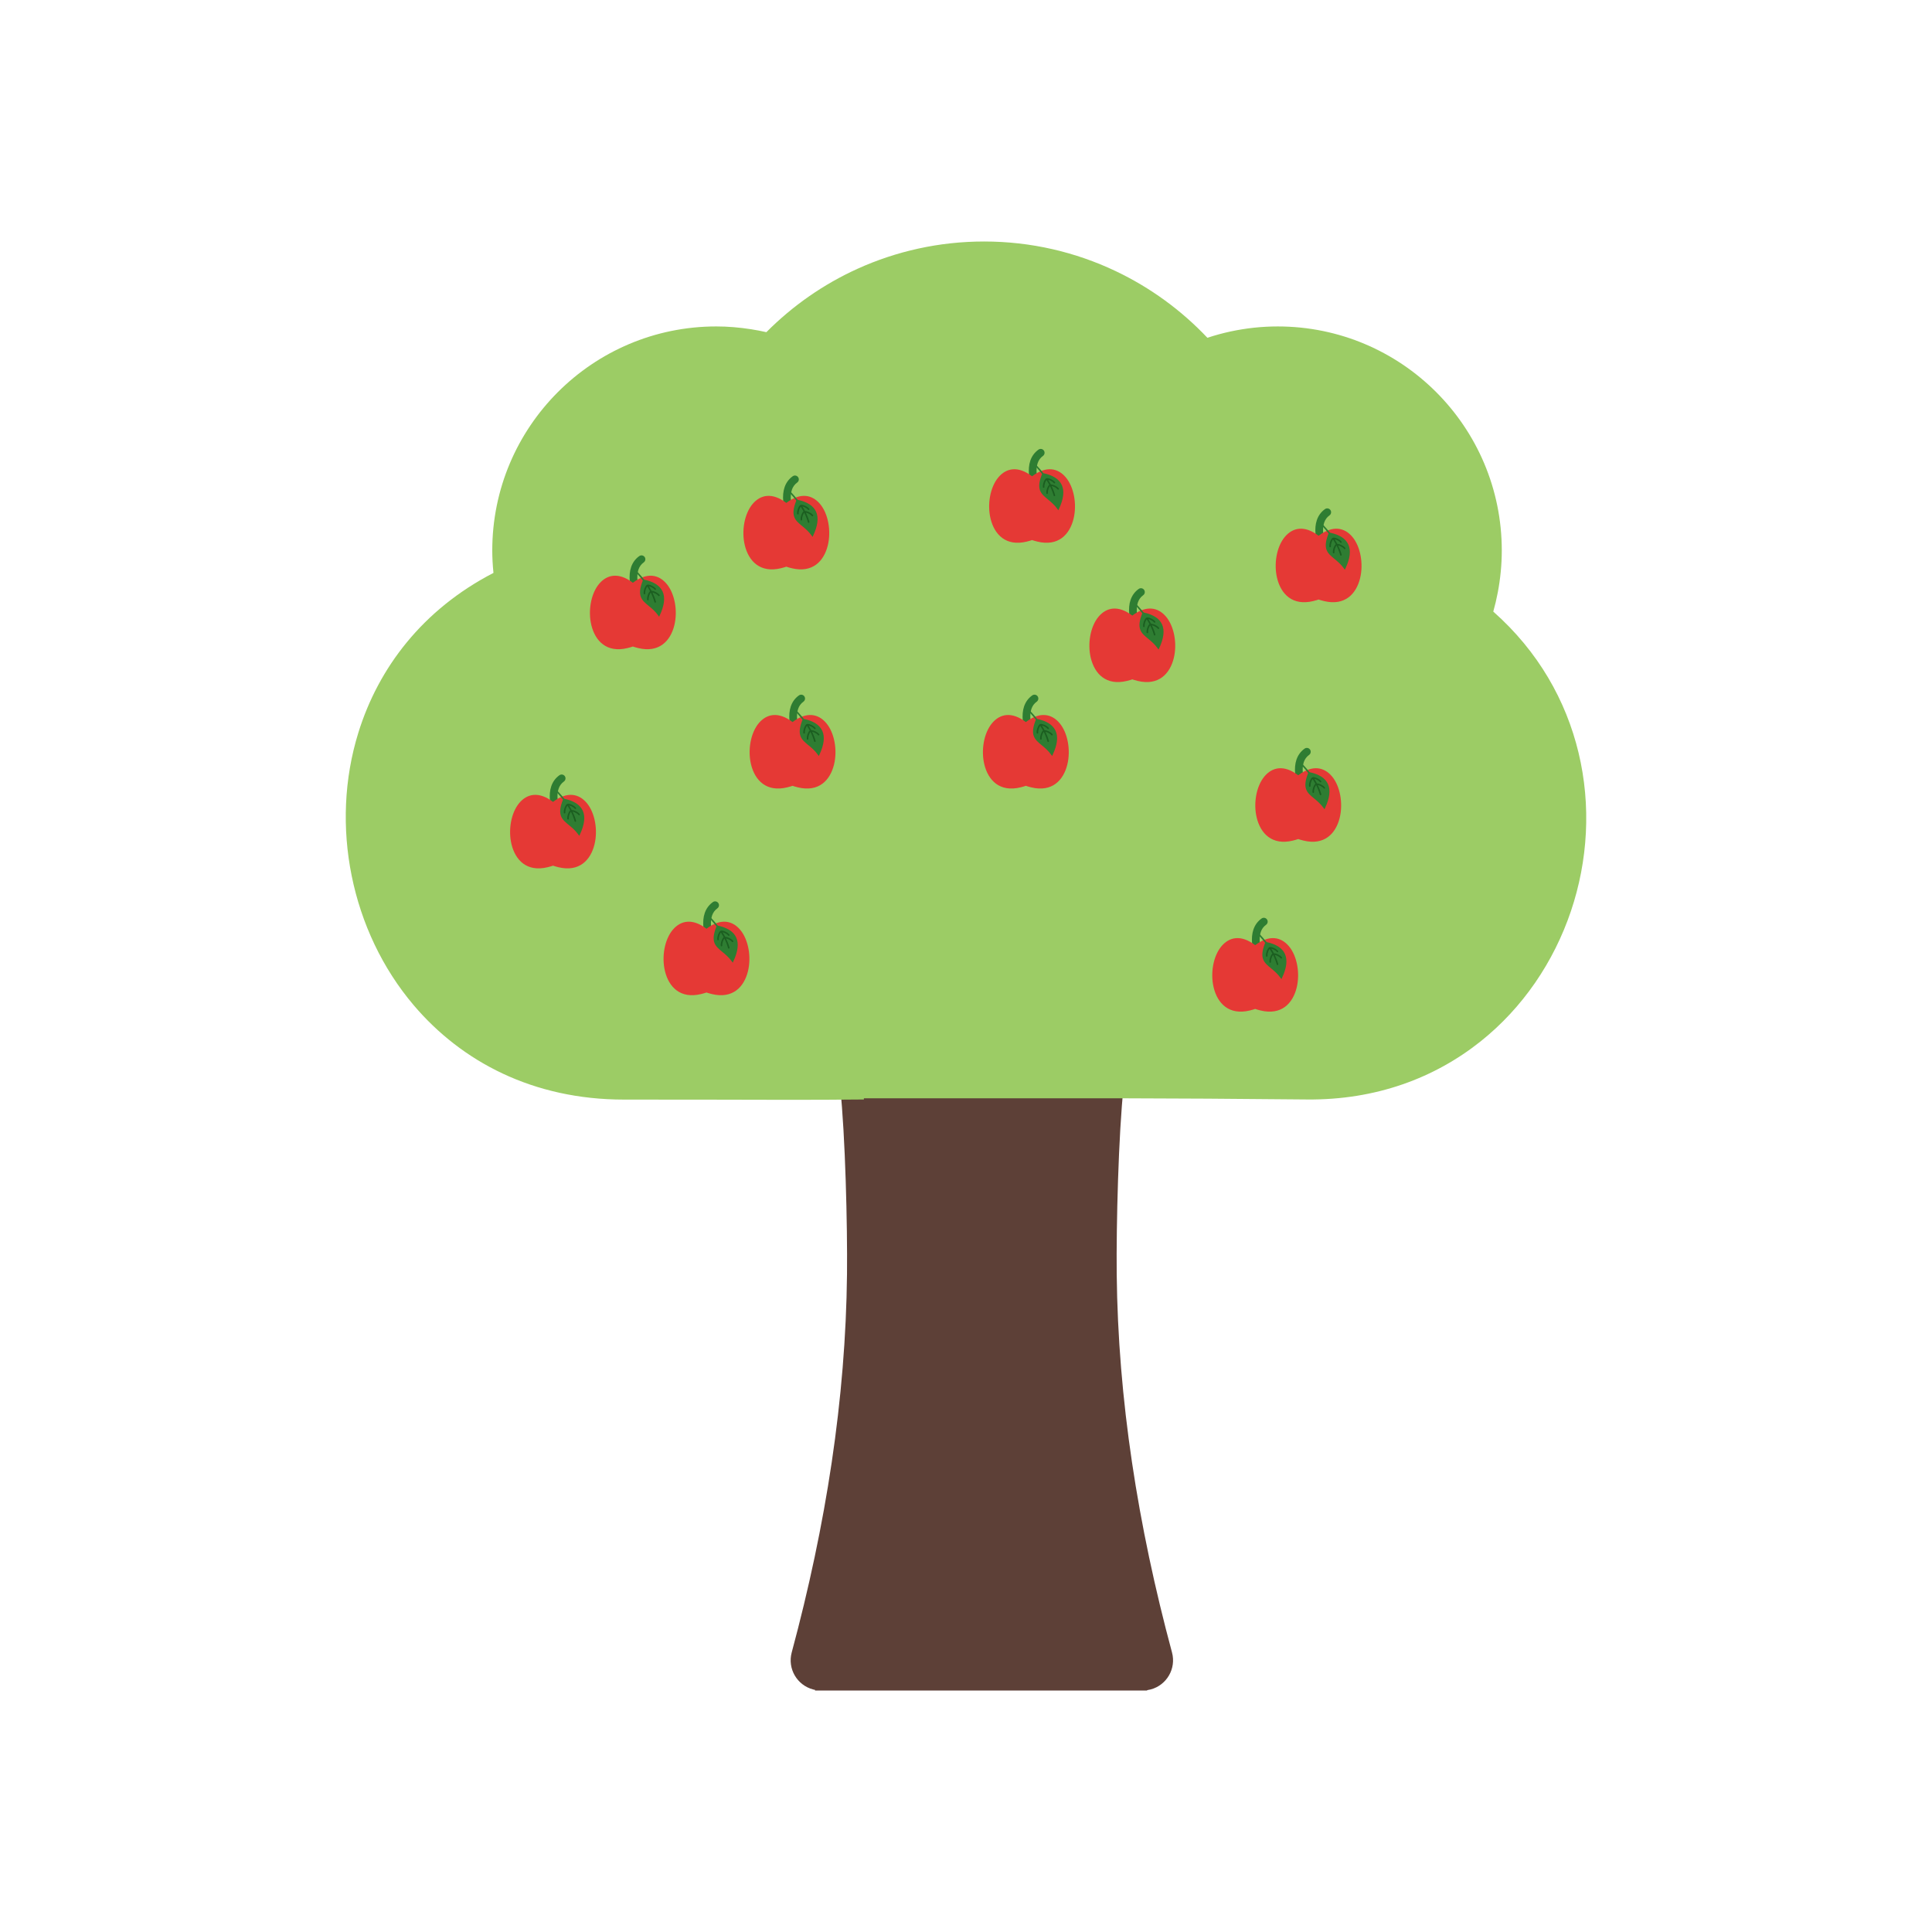 <?xml version="1.0" encoding="UTF-8"?>
<!DOCTYPE svg PUBLIC "-//W3C//DTD SVG 1.1//EN" "http://www.w3.org/Graphics/SVG/1.1/DTD/svg11.dtd">
<!-- Creator: CorelDRAW -->
<svg xmlns="http://www.w3.org/2000/svg" xml:space="preserve" width="2048px" height="2048px" style="shape-rendering:geometricPrecision; text-rendering:geometricPrecision; image-rendering:optimizeQuality; fill-rule:evenodd; clip-rule:evenodd"
viewBox="0 0 2048 2048"
 xmlns:xlink="http://www.w3.org/1999/xlink">
 <defs>
  <style type="text/css">
   <![CDATA[
    .fil5 {fill:none}
    .fil4 {fill:#1B5E20}
    .fil1 {fill:#9CCC65}
    .fil2 {fill:#2E7D32;fill-rule:nonzero}
    .fil0 {fill:#5D4037;fill-rule:nonzero}
    .fil3 {fill:#E53935;fill-rule:nonzero}
   ]]>
  </style>
 </defs>
 <g id="Layer_x0020_1">
  <path class="fil0" d="M890.604 1152.39c5.45,50.794 7.792,147.027 7.257,198.064 -1.391,132.667 -22.339,266.519 -58.637,401.294 -4.556,17.052 5.574,34.57 22.625,39.125 0.717,0.191 1.434,0.354 2.152,0.495l0 0.631 352.001 0 0 -0.358c1.256,-0.18 2.515,-0.432 3.77,-0.768 17.052,-4.556 27.181,-22.074 22.625,-39.125 -36.298,-134.775 -57.246,-268.627 -58.637,-401.294 -0.541,-51.528 1.85,-148.25 7.411,-199.532l-5.388 -0.002 -237.812 0 0.007 0.925 -31.905 0.333c-8.49,0.089 -16.98,0.159 -25.469,0.213z"/>
  <path class="fil1" d="M1587.73 627.917c2.77,-14.63 4.221,-29.463 4.221,-44.343 0,-65.588 -26.59,-124.973 -69.575,-167.958 -42.985,-42.985 -102.37,-69.575 -167.958,-69.575 -16.814,0 -33.4,1.811 -49.559,5.246 -8.466,1.8 -16.798,4.071 -24.971,6.785 -27.582,-29.178 -60.574,-53.291 -97.408,-70.765 -42.32,-20.075 -89.552,-31.309 -139.297,-31.309 -47.731,0 -93.137,10.332 -134.105,28.887 -36.228,16.409 -68.952,39.312 -96.705,67.232 -5.283,-1.201 -10.662,-2.233 -16.128,-3.09 -12.531,-1.964 -24.867,-2.988 -36.893,-2.988 -65.588,0 -124.973,26.589 -167.958,69.575 -42.985,42.985 -69.575,102.37 -69.575,167.958 0,7.513 0.429,15.445 1.264,23.744 -75.141,38.867 -121.879,100.623 -143.188,169.247 -15.254,49.127 -17.243,101.74 -7.103,151.839 10.169,50.249 32.481,97.994 65.789,137.217 50.73,59.741 126.384,99.997 222.899,99.997 71.014,0 81.174,0.035 91.507,0.067 56.772,0.182 110.389,0.353 162.755,-0.193l-0.009 -1.259 270.052 0c29.79,0.057 61.075,0.184 94.292,0.391 32.967,0.203 67.955,0.49 105.409,0.868 73.199,0.739 135.476,-22.944 183.835,-61.437 45.015,-35.832 77.784,-84.49 95.916,-138.176 18.037,-53.402 21.527,-111.965 8.096,-167.928 -13.212,-55.048 -42.609,-107.373 -90.397,-149.634 1.878,-6.659 3.48,-13.463 4.793,-20.4z"/>
  <g id="_458621952">
   <path id="_458622552" class="fil2" d="M1394.55 566.737c0.213,2.25 2.21,3.902 4.46,3.69 2.25,-0.213 3.902,-2.21 3.69,-4.46 -0.451,-4.623 -0.152,-8.656 1.002,-12.02 1.071,-3.124 2.914,-5.692 5.62,-7.635 1.834,-1.319 2.251,-3.876 0.931,-5.711 -1.319,-1.834 -3.878,-2.251 -5.711,-0.931 -4.167,2.991 -6.987,6.895 -8.604,11.613 -1.535,4.478 -1.952,9.657 -1.387,15.454z"/>
   <path id="_458622120" class="fil3" d="M1397.78 567.918c15.245,-11.548 27.527,-8.539 35.678,1.051 4.428,5.209 7.449,12.481 8.876,20.336 1.4,7.706 1.274,16.048 -0.559,23.575 -4.088,16.778 -16.242,29.653 -38.321,24.274 -3.074,-0.749 -4.711,-1.296 -5.674,-1.648 -0.963,0.352 -2.6,0.899 -5.674,1.648 -22.078,5.379 -34.233,-7.498 -38.321,-24.274 -1.833,-7.527 -1.958,-15.869 -0.559,-23.575 1.427,-7.856 4.448,-15.128 8.876,-20.336 8.151,-9.591 20.433,-12.599 35.678,-1.051z"/>
   <g>
    <path id="_458622096" class="fil2" d="M1426.2 602.66c5.015,-10.663 5.968,-19.101 3.091,-25.442 -2.854,-6.292 -9.419,-10.439 -19.472,-12.569 -1.072,-0.503 -2.268,-1.414 -1.46,0.797 -6.588,16.473 -1.266,20.856 6.274,27.06 3.249,2.674 6.931,5.704 10.158,10.278l0.81 1.149 0.599 -1.273z"/>
    <path id="_458622048" class="fil2" d="M1408.36 565.448c-0.063,0.034 -0.09,-0.113 -0.135,-0.169 -2.177,-2.724 -4.455,-5.3 -6.722,-7.795 -0.305,-0.335 -0.28,-0.854 0.054,-1.159 0.335,-0.305 0.854,-0.28 1.159,0.054 2.323,2.559 4.667,5.202 6.9,8.015l0.202 0.255 -1.459 0.798z"/>
    <path id="_458622432" class="fil4" d="M1415.99 576.851l-2.934 -4.938 -0.024 -0.011c-0.188,0.254 -0.433,0.656 -0.705,1.157 -0.563,1.042 -1.09,2.433 -1.343,3.868 -0.141,0.789 -0.196,1.585 -0.128,2.333 0.04,0.451 -0.293,0.85 -0.744,0.891 -0.451,0.04 -0.849,-0.293 -0.891,-0.744 -0.081,-0.905 -0.019,-1.847 0.144,-2.767 0.286,-1.616 0.879,-3.184 1.515,-4.358 0.392,-0.728 0.831,-1.325 1.264,-1.73l0 -0.001c0.059,-0.059 0.12,-0.113 0.187,-0.163 0.139,-0.113 0.276,-0.206 0.411,-0.274 0.233,-0.13 0.547,-0.203 0.922,-0.222 0.159,-0.007 0.331,-0.006 0.51,0.006 0.501,0.033 1.072,0.141 1.678,0.321 1.282,0.381 2.811,1.071 4.154,2.011 0.769,0.537 1.481,1.159 2.06,1.853 0.291,0.347 0.243,0.865 -0.104,1.155 -0.347,0.291 -0.865,0.244 -1.155,-0.104 -0.483,-0.58 -1.085,-1.104 -1.739,-1.561 -1.195,-0.836 -2.55,-1.447 -3.683,-1.785 -0.202,-0.06 -0.391,-0.113 -0.566,-0.158l0.119 0.187c0.971,1.53 1.894,3.112 2.756,4.756 0.6,-0.025 1.35,0.087 2.163,0.328 1.282,0.383 2.811,1.071 4.154,2.011 0.769,0.539 1.481,1.159 2.06,1.853 0.291,0.348 0.243,0.865 -0.104,1.155 -0.347,0.291 -0.865,0.244 -1.155,-0.103 -0.483,-0.581 -1.085,-1.104 -1.739,-1.563 -1.195,-0.835 -2.55,-1.447 -3.683,-1.785 -0.318,-0.094 -0.606,-0.171 -0.853,-0.228 1.468,3.02 2.725,6.248 3.694,9.733 0.122,0.436 -0.133,0.888 -0.569,1.01 -0.436,0.122 -0.888,-0.133 -1.01,-0.569 -1.005,-3.612 -2.328,-6.939 -3.878,-10.043 -0.021,-0.007 -0.043,-0.015 -0.064,-0.025 -0.189,0.253 -0.435,0.654 -0.706,1.157 -0.563,1.041 -1.089,2.432 -1.343,3.867 -0.139,0.789 -0.195,1.585 -0.126,2.333 0.04,0.451 -0.293,0.85 -0.744,0.891 -0.451,0.041 -0.85,-0.292 -0.891,-0.743 -0.083,-0.906 -0.019,-1.848 0.144,-2.769 0.285,-1.616 0.879,-3.184 1.514,-4.358 0.443,-0.819 0.945,-1.474 1.428,-1.876z"/>
   </g>
  </g>
  <g id="_458621904">
   <path id="_458621856" class="fil2" d="M1090.82 503.71c0.213,2.25 2.21,3.902 4.46,3.69 2.25,-0.213 3.902,-2.21 3.69,-4.46 -0.451,-4.623 -0.152,-8.656 1.002,-12.02 1.071,-3.124 2.914,-5.692 5.62,-7.635 1.834,-1.319 2.251,-3.876 0.931,-5.711 -1.319,-1.834 -3.878,-2.251 -5.711,-0.931 -4.167,2.991 -6.987,6.895 -8.604,11.613 -1.535,4.478 -1.952,9.657 -1.387,15.454z"/>
   <path id="_458621736" class="fil3" d="M1094.04 504.891c15.245,-11.548 27.527,-8.539 35.678,1.051 4.428,5.209 7.449,12.481 8.876,20.336 1.4,7.706 1.274,16.048 -0.559,23.575 -4.088,16.778 -16.242,29.653 -38.321,24.274 -3.074,-0.749 -4.711,-1.296 -5.674,-1.648 -0.963,0.352 -2.6,0.899 -5.674,1.648 -22.078,5.379 -34.233,-7.498 -38.321,-24.274 -1.833,-7.527 -1.958,-15.869 -0.559,-23.575 1.427,-7.856 4.448,-15.128 8.876,-20.336 8.151,-9.591 20.433,-12.599 35.678,-1.051z"/>
   <g>
    <path id="_458622288" class="fil2" d="M1122.47 539.633c5.015,-10.663 5.968,-19.101 3.091,-25.442 -2.854,-6.292 -9.419,-10.439 -19.472,-12.569 -1.072,-0.503 -2.268,-1.414 -1.46,0.797 -6.588,16.473 -1.266,20.856 6.274,27.06 3.249,2.674 6.931,5.704 10.158,10.278l0.81 1.149 0.599 -1.273z"/>
    <path id="_458621928" class="fil2" d="M1104.63 502.421c-0.063,0.034 -0.09,-0.113 -0.135,-0.169 -2.177,-2.724 -4.455,-5.3 -6.722,-7.795 -0.305,-0.335 -0.28,-0.854 0.054,-1.159 0.335,-0.305 0.854,-0.28 1.159,0.054 2.323,2.559 4.667,5.202 6.9,8.015l0.202 0.255 -1.459 0.798z"/>
    <path id="_458621808" class="fil4" d="M1112.26 513.824l-2.934 -4.938 -0.024 -0.011c-0.188,0.254 -0.433,0.656 -0.705,1.157 -0.563,1.042 -1.09,2.433 -1.343,3.868 -0.141,0.789 -0.196,1.585 -0.128,2.333 0.04,0.451 -0.293,0.85 -0.744,0.891 -0.451,0.04 -0.849,-0.293 -0.891,-0.744 -0.081,-0.905 -0.019,-1.847 0.144,-2.767 0.286,-1.616 0.879,-3.184 1.515,-4.358 0.392,-0.728 0.831,-1.325 1.264,-1.73l0 -0.001c0.059,-0.059 0.12,-0.113 0.187,-0.163 0.139,-0.113 0.276,-0.206 0.411,-0.274 0.233,-0.13 0.547,-0.203 0.922,-0.222 0.159,-0.007 0.331,-0.006 0.51,0.006 0.501,0.033 1.072,0.141 1.678,0.321 1.282,0.381 2.811,1.071 4.154,2.011 0.769,0.537 1.481,1.159 2.06,1.853 0.291,0.347 0.243,0.865 -0.104,1.155 -0.347,0.291 -0.865,0.244 -1.155,-0.104 -0.483,-0.58 -1.085,-1.104 -1.739,-1.561 -1.195,-0.836 -2.55,-1.447 -3.683,-1.785 -0.202,-0.06 -0.391,-0.113 -0.566,-0.158l0.119 0.187c0.971,1.53 1.894,3.112 2.756,4.756 0.6,-0.025 1.35,0.087 2.163,0.328 1.282,0.383 2.811,1.071 4.154,2.011 0.769,0.539 1.481,1.159 2.06,1.853 0.291,0.348 0.243,0.865 -0.104,1.155 -0.347,0.291 -0.865,0.244 -1.155,-0.103 -0.483,-0.581 -1.085,-1.104 -1.739,-1.563 -1.195,-0.835 -2.55,-1.447 -3.683,-1.785 -0.318,-0.094 -0.606,-0.171 -0.853,-0.228 1.468,3.02 2.725,6.248 3.694,9.733 0.122,0.436 -0.133,0.888 -0.569,1.01 -0.436,0.122 -0.888,-0.133 -1.01,-0.569 -1.005,-3.612 -2.328,-6.939 -3.878,-10.043 -0.021,-0.007 -0.043,-0.015 -0.064,-0.025 -0.189,0.253 -0.435,0.654 -0.706,1.157 -0.563,1.041 -1.089,2.432 -1.343,3.867 -0.139,0.789 -0.195,1.585 -0.126,2.333 0.04,0.451 -0.293,0.85 -0.744,0.891 -0.451,0.041 -0.85,-0.292 -0.891,-0.743 -0.083,-0.906 -0.019,-1.848 0.144,-2.769 0.285,-1.616 0.879,-3.184 1.514,-4.358 0.443,-0.819 0.945,-1.474 1.428,-1.876z"/>
   </g>
  </g>
  <g id="_458620992">
   <path id="_458621544" class="fil2" d="M830.305 531.923c0.213,2.25 2.21,3.902 4.46,3.69 2.25,-0.213 3.902,-2.21 3.69,-4.46 -0.451,-4.623 -0.152,-8.656 1.002,-12.02 1.071,-3.124 2.914,-5.692 5.62,-7.635 1.834,-1.319 2.251,-3.876 0.931,-5.711 -1.319,-1.834 -3.878,-2.251 -5.711,-0.931 -4.167,2.991 -6.987,6.895 -8.604,11.613 -1.535,4.478 -1.952,9.657 -1.387,15.454z"/>
   <path id="_458621520" class="fil3" d="M833.533 533.104c15.245,-11.548 27.527,-8.539 35.678,1.051 4.428,5.209 7.449,12.481 8.876,20.336 1.4,7.706 1.274,16.048 -0.559,23.575 -4.088,16.778 -16.242,29.653 -38.321,24.274 -3.074,-0.749 -4.711,-1.296 -5.674,-1.648 -0.963,0.352 -2.6,0.899 -5.674,1.648 -22.078,5.379 -34.233,-7.498 -38.321,-24.274 -1.833,-7.527 -1.958,-15.869 -0.559,-23.575 1.427,-7.856 4.448,-15.128 8.876,-20.336 8.151,-9.591 20.433,-12.599 35.678,-1.051z"/>
   <g>
    <path id="_458621592" class="fil2" d="M861.956 567.846c5.015,-10.663 5.968,-19.101 3.091,-25.442 -2.854,-6.292 -9.419,-10.439 -19.472,-12.569 -1.072,-0.503 -2.268,-1.414 -1.46,0.797 -6.588,16.473 -1.266,20.856 6.274,27.06 3.249,2.674 6.931,5.704 10.158,10.278l0.81 1.149 0.599 -1.273z"/>
    <path id="_458621496" class="fil2" d="M844.117 530.634c-0.063,0.034 -0.09,-0.113 -0.135,-0.169 -2.177,-2.724 -4.455,-5.3 -6.722,-7.795 -0.305,-0.335 -0.28,-0.854 0.054,-1.159 0.335,-0.305 0.854,-0.28 1.159,0.054 2.323,2.559 4.667,5.202 6.9,8.015l0.202 0.255 -1.459 0.798z"/>
    <path id="_458621088" class="fil4" d="M851.748 542.037l-2.934 -4.938 -0.024 -0.011c-0.188,0.254 -0.433,0.656 -0.705,1.157 -0.563,1.042 -1.09,2.433 -1.343,3.868 -0.141,0.789 -0.196,1.585 -0.128,2.333 0.04,0.451 -0.293,0.85 -0.744,0.891 -0.451,0.04 -0.849,-0.293 -0.891,-0.744 -0.081,-0.905 -0.019,-1.847 0.144,-2.767 0.286,-1.616 0.879,-3.184 1.515,-4.358 0.392,-0.728 0.831,-1.325 1.264,-1.73l0 -0.001c0.059,-0.059 0.12,-0.113 0.187,-0.163 0.139,-0.113 0.276,-0.206 0.411,-0.274 0.233,-0.13 0.547,-0.203 0.922,-0.222 0.159,-0.007 0.331,-0.006 0.51,0.006 0.501,0.033 1.072,0.141 1.678,0.321 1.282,0.381 2.811,1.071 4.154,2.011 0.769,0.537 1.481,1.159 2.06,1.853 0.291,0.347 0.243,0.865 -0.104,1.155 -0.347,0.291 -0.865,0.244 -1.155,-0.104 -0.483,-0.58 -1.085,-1.104 -1.739,-1.561 -1.195,-0.836 -2.55,-1.447 -3.683,-1.785 -0.202,-0.06 -0.391,-0.113 -0.566,-0.158l0.119 0.187c0.971,1.53 1.894,3.112 2.756,4.756 0.6,-0.025 1.35,0.087 2.163,0.328 1.282,0.383 2.811,1.071 4.154,2.011 0.769,0.539 1.481,1.159 2.06,1.853 0.291,0.348 0.243,0.865 -0.104,1.155 -0.347,0.291 -0.865,0.244 -1.155,-0.103 -0.483,-0.581 -1.085,-1.104 -1.739,-1.563 -1.195,-0.835 -2.55,-1.447 -3.683,-1.785 -0.318,-0.094 -0.606,-0.171 -0.853,-0.228 1.468,3.02 2.725,6.248 3.694,9.733 0.122,0.436 -0.133,0.888 -0.569,1.01 -0.436,0.122 -0.888,-0.133 -1.01,-0.569 -1.005,-3.612 -2.328,-6.939 -3.878,-10.043 -0.021,-0.007 -0.043,-0.015 -0.064,-0.025 -0.189,0.253 -0.435,0.654 -0.706,1.157 -0.563,1.041 -1.089,2.432 -1.343,3.867 -0.139,0.789 -0.195,1.585 -0.126,2.333 0.04,0.451 -0.293,0.85 -0.744,0.891 -0.451,0.041 -0.85,-0.292 -0.891,-0.743 -0.083,-0.906 -0.019,-1.848 0.144,-2.769 0.285,-1.616 0.879,-3.184 1.514,-4.358 0.443,-0.819 0.945,-1.474 1.428,-1.876z"/>
   </g>
  </g>
  <g id="_458620272">
   <path id="_458620944" class="fil2" d="M667.634 616.56c0.213,2.25 2.21,3.902 4.46,3.69 2.25,-0.213 3.902,-2.21 3.69,-4.46 -0.451,-4.623 -0.152,-8.656 1.002,-12.02 1.071,-3.124 2.914,-5.692 5.62,-7.635 1.834,-1.319 2.251,-3.876 0.931,-5.711 -1.319,-1.834 -3.878,-2.251 -5.711,-0.931 -4.167,2.991 -6.987,6.895 -8.604,11.613 -1.535,4.478 -1.952,9.657 -1.387,15.454z"/>
   <path id="_458621664" class="fil3" d="M670.862 617.741c15.245,-11.548 27.527,-8.539 35.678,1.051 4.428,5.209 7.449,12.481 8.876,20.336 1.4,7.706 1.274,16.048 -0.559,23.575 -4.088,16.778 -16.242,29.653 -38.321,24.274 -3.074,-0.749 -4.711,-1.296 -5.674,-1.648 -0.963,0.352 -2.6,0.899 -5.674,1.648 -22.078,5.379 -34.233,-7.498 -38.321,-24.274 -1.833,-7.527 -1.958,-15.869 -0.559,-23.575 1.427,-7.856 4.448,-15.128 8.876,-20.336 8.151,-9.591 20.433,-12.599 35.678,-1.051z"/>
   <g>
    <path id="_458621232" class="fil2" d="M699.285 652.483c5.015,-10.663 5.968,-19.101 3.091,-25.442 -2.854,-6.292 -9.419,-10.439 -19.472,-12.569 -1.072,-0.503 -2.268,-1.414 -1.46,0.797 -6.588,16.473 -1.266,20.856 6.274,27.06 3.249,2.674 6.931,5.704 10.158,10.278l0.81 1.149 0.599 -1.273z"/>
    <path id="_458620920" class="fil2" d="M681.446 615.271c-0.063,0.034 -0.09,-0.113 -0.135,-0.169 -2.177,-2.724 -4.455,-5.3 -6.722,-7.795 -0.305,-0.335 -0.28,-0.854 0.054,-1.159 0.335,-0.305 0.854,-0.28 1.159,0.054 2.323,2.559 4.667,5.202 6.9,8.015l0.202 0.255 -1.459 0.798z"/>
    <path id="_458620392" class="fil4" d="M689.077 626.673l-2.934 -4.938 -0.024 -0.011c-0.188,0.254 -0.433,0.656 -0.705,1.157 -0.563,1.042 -1.09,2.433 -1.343,3.868 -0.141,0.789 -0.196,1.585 -0.128,2.333 0.04,0.451 -0.293,0.85 -0.744,0.891 -0.451,0.04 -0.849,-0.293 -0.891,-0.744 -0.081,-0.905 -0.019,-1.847 0.144,-2.767 0.286,-1.616 0.879,-3.184 1.515,-4.358 0.392,-0.728 0.831,-1.325 1.264,-1.73l0 -0.001c0.059,-0.059 0.12,-0.113 0.187,-0.163 0.139,-0.113 0.276,-0.206 0.411,-0.274 0.233,-0.13 0.547,-0.203 0.922,-0.222 0.159,-0.007 0.331,-0.006 0.51,0.006 0.501,0.033 1.072,0.141 1.678,0.321 1.282,0.381 2.811,1.071 4.154,2.011 0.769,0.537 1.481,1.159 2.06,1.853 0.291,0.347 0.243,0.865 -0.104,1.155 -0.347,0.291 -0.865,0.244 -1.155,-0.104 -0.483,-0.58 -1.085,-1.104 -1.739,-1.561 -1.195,-0.836 -2.55,-1.447 -3.683,-1.785 -0.202,-0.06 -0.391,-0.113 -0.566,-0.158l0.119 0.187c0.971,1.53 1.894,3.112 2.756,4.756 0.6,-0.025 1.35,0.087 2.163,0.328 1.282,0.383 2.811,1.071 4.154,2.011 0.769,0.539 1.481,1.159 2.06,1.853 0.291,0.348 0.243,0.865 -0.104,1.155 -0.347,0.291 -0.865,0.244 -1.155,-0.103 -0.483,-0.581 -1.085,-1.104 -1.739,-1.563 -1.195,-0.835 -2.55,-1.447 -3.683,-1.785 -0.318,-0.094 -0.606,-0.171 -0.853,-0.228 1.468,3.02 2.725,6.248 3.694,9.733 0.122,0.436 -0.133,0.888 -0.569,1.01 -0.436,0.122 -0.888,-0.133 -1.01,-0.569 -1.005,-3.612 -2.328,-6.939 -3.878,-10.043 -0.021,-0.007 -0.043,-0.015 -0.064,-0.025 -0.189,0.253 -0.435,0.654 -0.706,1.157 -0.563,1.041 -1.089,2.432 -1.343,3.867 -0.139,0.789 -0.195,1.585 -0.126,2.333 0.04,0.451 -0.293,0.85 -0.744,0.891 -0.451,0.041 -0.85,-0.292 -0.891,-0.743 -0.083,-0.906 -0.019,-1.848 0.144,-2.769 0.285,-1.616 0.879,-3.184 1.514,-4.358 0.443,-0.819 0.945,-1.474 1.428,-1.876z"/>
   </g>
  </g>
  <g id="_458620800">
   <path id="_458620200" class="fil2" d="M582.997 848.859c0.213,2.25 2.21,3.902 4.46,3.69 2.25,-0.213 3.902,-2.21 3.69,-4.46 -0.451,-4.623 -0.152,-8.656 1.002,-12.02 1.071,-3.124 2.914,-5.692 5.62,-7.635 1.834,-1.319 2.251,-3.876 0.931,-5.711 -1.319,-1.834 -3.878,-2.251 -5.711,-0.931 -4.167,2.991 -6.987,6.895 -8.604,11.613 -1.535,4.478 -1.952,9.657 -1.387,15.454z"/>
   <path id="_458620872" class="fil3" d="M586.225 850.04c15.245,-11.548 27.527,-8.539 35.678,1.051 4.428,5.209 7.449,12.481 8.876,20.336 1.4,7.706 1.274,16.048 -0.559,23.575 -4.088,16.778 -16.242,29.653 -38.321,24.274 -3.074,-0.749 -4.711,-1.296 -5.674,-1.648 -0.963,0.352 -2.6,0.899 -5.674,1.648 -22.078,5.379 -34.233,-7.498 -38.321,-24.274 -1.833,-7.527 -1.958,-15.869 -0.559,-23.575 1.427,-7.856 4.448,-15.128 8.876,-20.336 8.151,-9.591 20.433,-12.599 35.678,-1.051z"/>
   <g>
    <path id="_458620824" class="fil2" d="M614.649 884.782c5.015,-10.663 5.968,-19.101 3.091,-25.442 -2.854,-6.292 -9.419,-10.439 -19.472,-12.569 -1.072,-0.503 -2.268,-1.414 -1.46,0.797 -6.588,16.473 -1.266,20.856 6.274,27.06 3.249,2.674 6.931,5.704 10.158,10.278l0.81 1.149 0.599 -1.273z"/>
    <path id="_458620584" class="fil2" d="M596.809 847.57c-0.063,0.034 -0.09,-0.113 -0.135,-0.169 -2.177,-2.724 -4.455,-5.3 -6.722,-7.795 -0.305,-0.335 -0.28,-0.854 0.054,-1.159 0.335,-0.305 0.854,-0.28 1.159,0.054 2.323,2.559 4.667,5.202 6.9,8.015l0.202 0.255 -1.459 0.798z"/>
    <path id="_458620704" class="fil4" d="M604.44 858.973l-2.934 -4.938 -0.024 -0.011c-0.188,0.254 -0.433,0.656 -0.705,1.157 -0.563,1.042 -1.09,2.433 -1.343,3.868 -0.141,0.789 -0.196,1.585 -0.128,2.333 0.04,0.451 -0.293,0.85 -0.744,0.891 -0.451,0.04 -0.849,-0.293 -0.891,-0.744 -0.081,-0.905 -0.019,-1.847 0.144,-2.767 0.286,-1.616 0.879,-3.184 1.515,-4.358 0.392,-0.728 0.831,-1.325 1.264,-1.73l0 -0.001c0.059,-0.059 0.12,-0.113 0.187,-0.163 0.139,-0.113 0.276,-0.206 0.411,-0.274 0.233,-0.13 0.547,-0.203 0.922,-0.222 0.159,-0.007 0.331,-0.006 0.51,0.006 0.501,0.033 1.072,0.141 1.678,0.321 1.282,0.381 2.811,1.071 4.154,2.011 0.769,0.537 1.481,1.159 2.06,1.853 0.291,0.347 0.243,0.865 -0.104,1.155 -0.347,0.291 -0.865,0.244 -1.155,-0.104 -0.483,-0.58 -1.085,-1.104 -1.739,-1.561 -1.195,-0.836 -2.55,-1.447 -3.683,-1.785 -0.202,-0.06 -0.391,-0.113 -0.566,-0.158l0.119 0.187c0.971,1.53 1.894,3.112 2.756,4.756 0.6,-0.025 1.35,0.087 2.163,0.328 1.282,0.383 2.811,1.071 4.154,2.011 0.769,0.539 1.481,1.159 2.06,1.853 0.291,0.348 0.243,0.865 -0.104,1.155 -0.347,0.291 -0.865,0.244 -1.155,-0.103 -0.483,-0.581 -1.085,-1.104 -1.739,-1.563 -1.195,-0.835 -2.55,-1.447 -3.683,-1.785 -0.318,-0.094 -0.606,-0.171 -0.853,-0.228 1.468,3.02 2.725,6.248 3.694,9.733 0.122,0.436 -0.133,0.888 -0.569,1.01 -0.436,0.122 -0.888,-0.133 -1.01,-0.569 -1.005,-3.612 -2.328,-6.939 -3.878,-10.043 -0.021,-0.007 -0.043,-0.015 -0.064,-0.025 -0.189,0.253 -0.435,0.654 -0.706,1.157 -0.563,1.041 -1.089,2.432 -1.343,3.867 -0.139,0.789 -0.195,1.585 -0.126,2.333 0.04,0.451 -0.293,0.85 -0.744,0.891 -0.451,0.041 -0.85,-0.292 -0.891,-0.743 -0.083,-0.906 -0.019,-1.848 0.144,-2.769 0.285,-1.616 0.879,-3.184 1.514,-4.358 0.443,-0.819 0.945,-1.474 1.428,-1.876z"/>
   </g>
  </g>
  <g id="_458619432">
   <path id="_458620896" class="fil2" d="M836.907 764.222c0.213,2.25 2.21,3.902 4.46,3.69 2.25,-0.213 3.902,-2.21 3.69,-4.46 -0.451,-4.623 -0.152,-8.656 1.002,-12.02 1.071,-3.124 2.914,-5.692 5.62,-7.635 1.834,-1.319 2.251,-3.876 0.931,-5.711 -1.319,-1.834 -3.878,-2.251 -5.711,-0.931 -4.167,2.991 -6.987,6.895 -8.604,11.613 -1.535,4.478 -1.952,9.657 -1.387,15.454z"/>
   <path id="_458620608" class="fil3" d="M840.135 765.403c15.245,-11.548 27.527,-8.539 35.678,1.051 4.428,5.209 7.449,12.481 8.876,20.336 1.4,7.706 1.274,16.048 -0.559,23.575 -4.088,16.778 -16.242,29.653 -38.321,24.274 -3.074,-0.749 -4.711,-1.296 -5.674,-1.648 -0.963,0.352 -2.6,0.899 -5.674,1.648 -22.078,5.379 -34.233,-7.498 -38.321,-24.274 -1.833,-7.527 -1.958,-15.869 -0.559,-23.575 1.427,-7.856 4.448,-15.128 8.876,-20.336 8.151,-9.591 20.433,-12.599 35.678,-1.051z"/>
   <g>
    <path id="_458620560" class="fil2" d="M868.559 800.145c5.015,-10.663 5.968,-19.101 3.091,-25.442 -2.854,-6.292 -9.419,-10.439 -19.472,-12.569 -1.072,-0.503 -2.268,-1.414 -1.46,0.797 -6.588,16.473 -1.266,20.856 6.274,27.06 3.249,2.674 6.931,5.704 10.158,10.278l0.81 1.149 0.599 -1.273z"/>
    <path id="_458619624" class="fil2" d="M850.719 762.934c-0.063,0.034 -0.09,-0.113 -0.135,-0.169 -2.177,-2.724 -4.455,-5.3 -6.722,-7.795 -0.305,-0.335 -0.28,-0.854 0.054,-1.159 0.335,-0.305 0.854,-0.28 1.159,0.054 2.323,2.559 4.667,5.202 6.9,8.015l0.202 0.255 -1.459 0.798z"/>
    <path id="_458619456" class="fil4" d="M858.35 774.336l-2.934 -4.938 -0.024 -0.011c-0.188,0.254 -0.433,0.656 -0.705,1.157 -0.563,1.042 -1.09,2.433 -1.343,3.868 -0.141,0.789 -0.196,1.585 -0.128,2.333 0.04,0.451 -0.293,0.85 -0.744,0.891 -0.451,0.04 -0.849,-0.293 -0.891,-0.744 -0.081,-0.905 -0.019,-1.847 0.144,-2.767 0.286,-1.616 0.879,-3.184 1.515,-4.358 0.392,-0.728 0.831,-1.325 1.264,-1.73l0 -0.001c0.059,-0.059 0.12,-0.113 0.187,-0.163 0.139,-0.113 0.276,-0.206 0.411,-0.274 0.233,-0.13 0.547,-0.203 0.922,-0.222 0.159,-0.007 0.331,-0.006 0.51,0.006 0.501,0.033 1.072,0.141 1.678,0.321 1.282,0.381 2.811,1.071 4.154,2.011 0.769,0.537 1.481,1.159 2.06,1.853 0.291,0.347 0.243,0.865 -0.104,1.155 -0.347,0.291 -0.865,0.244 -1.155,-0.104 -0.483,-0.58 -1.085,-1.104 -1.739,-1.561 -1.195,-0.836 -2.55,-1.447 -3.683,-1.785 -0.202,-0.06 -0.391,-0.113 -0.566,-0.158l0.119 0.187c0.971,1.53 1.894,3.112 2.756,4.756 0.6,-0.025 1.35,0.087 2.163,0.328 1.282,0.383 2.811,1.071 4.154,2.011 0.769,0.539 1.481,1.159 2.06,1.853 0.291,0.348 0.243,0.865 -0.104,1.155 -0.347,0.291 -0.865,0.244 -1.155,-0.103 -0.483,-0.581 -1.085,-1.104 -1.739,-1.563 -1.195,-0.835 -2.55,-1.447 -3.683,-1.785 -0.318,-0.094 -0.606,-0.171 -0.853,-0.228 1.468,3.02 2.725,6.248 3.694,9.733 0.122,0.436 -0.133,0.888 -0.569,1.01 -0.436,0.122 -0.888,-0.133 -1.01,-0.569 -1.005,-3.612 -2.328,-6.939 -3.878,-10.043 -0.021,-0.007 -0.043,-0.015 -0.064,-0.025 -0.189,0.253 -0.435,0.654 -0.706,1.157 -0.563,1.041 -1.089,2.432 -1.343,3.867 -0.139,0.789 -0.195,1.585 -0.126,2.333 0.04,0.451 -0.293,0.85 -0.744,0.891 -0.451,0.041 -0.85,-0.292 -0.891,-0.743 -0.083,-0.906 -0.019,-1.848 0.144,-2.769 0.285,-1.616 0.879,-3.184 1.514,-4.358 0.443,-0.819 0.945,-1.474 1.428,-1.876z"/>
   </g>
  </g>
  <g id="_458619672">
   <path id="_458619408" class="fil2" d="M745.668 983.318c0.213,2.25 2.21,3.902 4.46,3.69 2.25,-0.213 3.902,-2.21 3.69,-4.46 -0.451,-4.623 -0.152,-8.656 1.002,-12.02 1.071,-3.124 2.914,-5.692 5.62,-7.635 1.834,-1.319 2.251,-3.876 0.931,-5.711 -1.319,-1.834 -3.878,-2.251 -5.711,-0.931 -4.167,2.991 -6.987,6.895 -8.604,11.613 -1.535,4.478 -1.952,9.657 -1.387,15.454z"/>
   <path id="_458619384" class="fil3" d="M748.896 984.499c15.245,-11.548 27.527,-8.539 35.678,1.051 4.428,5.209 7.449,12.481 8.876,20.336 1.4,7.706 1.274,16.048 -0.559,23.575 -4.088,16.778 -16.242,29.653 -38.321,24.274 -3.074,-0.749 -4.711,-1.296 -5.674,-1.648 -0.963,0.352 -2.6,0.899 -5.674,1.648 -22.078,5.379 -34.233,-7.498 -38.321,-24.274 -1.833,-7.527 -1.958,-15.869 -0.559,-23.575 1.427,-7.856 4.448,-15.128 8.876,-20.336 8.151,-9.591 20.433,-12.599 35.678,-1.051z"/>
   <g>
    <path id="_458619984" class="fil2" d="M777.319 1019.24c5.015,-10.663 5.968,-19.101 3.091,-25.442 -2.854,-6.292 -9.419,-10.439 -19.472,-12.569 -1.072,-0.503 -2.268,-1.414 -1.46,0.797 -6.588,16.473 -1.266,20.856 6.274,27.06 3.249,2.674 6.931,5.704 10.158,10.278l0.81 1.149 0.599 -1.273z"/>
    <path id="_458619960" class="fil2" d="M759.48 982.029c-0.063,0.034 -0.09,-0.113 -0.135,-0.169 -2.177,-2.724 -4.455,-5.3 -6.722,-7.795 -0.305,-0.335 -0.28,-0.854 0.054,-1.159 0.335,-0.305 0.854,-0.28 1.159,0.054 2.323,2.559 4.667,5.202 6.9,8.015l0.202 0.255 -1.459 0.798z"/>
    <path id="_458620080" class="fil4" d="M767.111 993.432l-2.934 -4.938 -0.024 -0.011c-0.188,0.254 -0.433,0.656 -0.705,1.157 -0.563,1.042 -1.09,2.433 -1.343,3.868 -0.141,0.789 -0.196,1.585 -0.128,2.333 0.04,0.451 -0.293,0.85 -0.744,0.891 -0.451,0.04 -0.849,-0.293 -0.891,-0.744 -0.081,-0.905 -0.019,-1.847 0.144,-2.767 0.286,-1.616 0.879,-3.184 1.515,-4.358 0.392,-0.728 0.831,-1.325 1.264,-1.73l0 -0.001c0.059,-0.059 0.12,-0.113 0.187,-0.163 0.139,-0.113 0.276,-0.206 0.411,-0.274 0.233,-0.13 0.547,-0.203 0.922,-0.222 0.159,-0.007 0.331,-0.006 0.51,0.006 0.501,0.033 1.072,0.141 1.678,0.321 1.282,0.381 2.811,1.071 4.154,2.011 0.769,0.537 1.481,1.159 2.06,1.853 0.291,0.347 0.243,0.865 -0.104,1.155 -0.347,0.291 -0.865,0.244 -1.155,-0.104 -0.483,-0.58 -1.085,-1.104 -1.739,-1.561 -1.195,-0.836 -2.55,-1.447 -3.683,-1.785 -0.202,-0.06 -0.391,-0.113 -0.566,-0.158l0.119 0.187c0.971,1.53 1.894,3.112 2.756,4.756 0.6,-0.025 1.35,0.087 2.163,0.328 1.282,0.383 2.811,1.071 4.154,2.011 0.769,0.539 1.481,1.159 2.06,1.853 0.291,0.348 0.243,0.865 -0.104,1.155 -0.347,0.291 -0.865,0.244 -1.155,-0.103 -0.483,-0.581 -1.085,-1.104 -1.739,-1.563 -1.195,-0.835 -2.55,-1.447 -3.683,-1.785 -0.318,-0.094 -0.606,-0.171 -0.853,-0.228 1.468,3.02 2.725,6.248 3.694,9.733 0.122,0.436 -0.133,0.888 -0.569,1.01 -0.436,0.122 -0.888,-0.133 -1.01,-0.569 -1.005,-3.612 -2.328,-6.939 -3.878,-10.043 -0.021,-0.007 -0.043,-0.015 -0.064,-0.025 -0.189,0.253 -0.435,0.654 -0.706,1.157 -0.563,1.041 -1.089,2.432 -1.343,3.867 -0.139,0.789 -0.195,1.585 -0.126,2.333 0.04,0.451 -0.293,0.85 -0.744,0.891 -0.451,0.041 -0.85,-0.292 -0.891,-0.743 -0.083,-0.906 -0.019,-1.848 0.144,-2.769 0.285,-1.616 0.879,-3.184 1.514,-4.358 0.443,-0.819 0.945,-1.474 1.428,-1.876z"/>
   </g>
  </g>
  <g id="_458619144">
   <path id="_458620104" class="fil2" d="M1084.21 764.222c0.213,2.25 2.21,3.902 4.46,3.69 2.25,-0.213 3.902,-2.21 3.69,-4.46 -0.451,-4.623 -0.152,-8.656 1.002,-12.02 1.071,-3.124 2.914,-5.692 5.62,-7.635 1.834,-1.319 2.251,-3.876 0.931,-5.711 -1.319,-1.834 -3.878,-2.251 -5.711,-0.931 -4.167,2.991 -6.987,6.895 -8.604,11.613 -1.535,4.478 -1.952,9.657 -1.387,15.454z"/>
   <path id="_458619288" class="fil3" d="M1087.44 765.403c15.245,-11.548 27.527,-8.539 35.678,1.051 4.428,5.209 7.449,12.481 8.876,20.336 1.4,7.706 1.274,16.048 -0.559,23.575 -4.088,16.778 -16.242,29.653 -38.321,24.274 -3.074,-0.749 -4.711,-1.296 -5.674,-1.648 -0.963,0.352 -2.6,0.899 -5.674,1.648 -22.078,5.379 -34.233,-7.498 -38.321,-24.274 -1.833,-7.527 -1.958,-15.869 -0.559,-23.575 1.427,-7.856 4.448,-15.128 8.876,-20.336 8.151,-9.591 20.433,-12.599 35.678,-1.051z"/>
   <g>
    <path id="_458618712" class="fil2" d="M1115.87 800.145c5.015,-10.663 5.968,-19.101 3.091,-25.442 -2.854,-6.292 -9.419,-10.439 -19.472,-12.569 -1.072,-0.503 -2.268,-1.414 -1.46,0.797 -6.588,16.473 -1.266,20.856 6.274,27.06 3.249,2.674 6.931,5.704 10.158,10.278l0.81 1.149 0.599 -1.273z"/>
    <path id="_458619240" class="fil2" d="M1098.03 762.934c-0.063,0.034 -0.09,-0.113 -0.135,-0.169 -2.177,-2.724 -4.455,-5.3 -6.722,-7.795 -0.305,-0.335 -0.28,-0.854 0.054,-1.159 0.335,-0.305 0.854,-0.28 1.159,0.054 2.323,2.559 4.667,5.202 6.9,8.015l0.202 0.255 -1.459 0.798z"/>
    <path id="_458619168" class="fil4" d="M1105.66 774.336l-2.934 -4.938 -0.024 -0.011c-0.188,0.254 -0.433,0.656 -0.705,1.157 -0.563,1.042 -1.09,2.433 -1.343,3.868 -0.141,0.789 -0.196,1.585 -0.128,2.333 0.04,0.451 -0.293,0.85 -0.744,0.891 -0.451,0.04 -0.849,-0.293 -0.891,-0.744 -0.081,-0.905 -0.019,-1.847 0.144,-2.767 0.286,-1.616 0.879,-3.184 1.515,-4.358 0.392,-0.728 0.831,-1.325 1.264,-1.73l0 -0.001c0.059,-0.059 0.12,-0.113 0.187,-0.163 0.139,-0.113 0.276,-0.206 0.411,-0.274 0.233,-0.13 0.547,-0.203 0.922,-0.222 0.159,-0.007 0.331,-0.006 0.51,0.006 0.501,0.033 1.072,0.141 1.678,0.321 1.282,0.381 2.811,1.071 4.154,2.011 0.769,0.537 1.481,1.159 2.06,1.853 0.291,0.347 0.243,0.865 -0.104,1.155 -0.347,0.291 -0.865,0.244 -1.155,-0.104 -0.483,-0.58 -1.085,-1.104 -1.739,-1.561 -1.195,-0.836 -2.55,-1.447 -3.683,-1.785 -0.202,-0.06 -0.391,-0.113 -0.566,-0.158l0.119 0.187c0.971,1.53 1.894,3.112 2.756,4.756 0.6,-0.025 1.35,0.087 2.163,0.328 1.282,0.383 2.811,1.071 4.154,2.011 0.769,0.539 1.481,1.159 2.06,1.853 0.291,0.348 0.243,0.865 -0.104,1.155 -0.347,0.291 -0.865,0.244 -1.155,-0.103 -0.483,-0.581 -1.085,-1.104 -1.739,-1.563 -1.195,-0.835 -2.55,-1.447 -3.683,-1.785 -0.318,-0.094 -0.606,-0.171 -0.853,-0.228 1.468,3.02 2.725,6.248 3.694,9.733 0.122,0.436 -0.133,0.888 -0.569,1.01 -0.436,0.122 -0.888,-0.133 -1.01,-0.569 -1.005,-3.612 -2.328,-6.939 -3.878,-10.043 -0.021,-0.007 -0.043,-0.015 -0.064,-0.025 -0.189,0.253 -0.435,0.654 -0.706,1.157 -0.563,1.041 -1.089,2.432 -1.343,3.867 -0.139,0.789 -0.195,1.585 -0.126,2.333 0.04,0.451 -0.293,0.85 -0.744,0.891 -0.451,0.041 -0.85,-0.292 -0.891,-0.743 -0.083,-0.906 -0.019,-1.848 0.144,-2.769 0.285,-1.616 0.879,-3.184 1.514,-4.358 0.443,-0.819 0.945,-1.474 1.428,-1.876z"/>
   </g>
  </g>
  <g id="_458618928">
   <path id="_458619360" class="fil2" d="M1197.06 651.374c0.213,2.25 2.21,3.902 4.46,3.69 2.25,-0.213 3.902,-2.21 3.69,-4.46 -0.451,-4.623 -0.152,-8.656 1.002,-12.02 1.071,-3.124 2.914,-5.692 5.62,-7.635 1.834,-1.319 2.251,-3.876 0.931,-5.711 -1.319,-1.834 -3.878,-2.251 -5.711,-0.931 -4.167,2.991 -6.987,6.895 -8.604,11.613 -1.535,4.478 -1.952,9.657 -1.387,15.454z"/>
   <path id="_458618664" class="fil3" d="M1200.29 652.555c15.245,-11.548 27.527,-8.539 35.678,1.051 4.428,5.209 7.449,12.481 8.876,20.336 1.4,7.706 1.274,16.048 -0.559,23.575 -4.088,16.778 -16.242,29.653 -38.321,24.274 -3.074,-0.749 -4.711,-1.296 -5.674,-1.648 -0.963,0.352 -2.6,0.899 -5.674,1.648 -22.078,5.379 -34.233,-7.498 -38.321,-24.274 -1.833,-7.527 -1.958,-15.869 -0.559,-23.575 1.427,-7.856 4.448,-15.128 8.876,-20.336 8.151,-9.591 20.433,-12.599 35.678,-1.051z"/>
   <g>
    <path id="_458619000" class="fil2" d="M1228.71 687.297c5.015,-10.663 5.968,-19.101 3.091,-25.442 -2.854,-6.292 -9.419,-10.439 -19.472,-12.569 -1.072,-0.503 -2.268,-1.414 -1.46,0.797 -6.588,16.473 -1.266,20.856 6.274,27.06 3.249,2.674 6.931,5.704 10.158,10.278l0.81 1.149 0.599 -1.273z"/>
    <path id="_458618976" class="fil2" d="M1210.87 650.085c-0.063,0.034 -0.09,-0.113 -0.135,-0.169 -2.177,-2.724 -4.455,-5.3 -6.722,-7.795 -0.305,-0.335 -0.28,-0.854 0.054,-1.159 0.335,-0.305 0.854,-0.28 1.159,0.054 2.323,2.559 4.667,5.202 6.9,8.015l0.202 0.255 -1.459 0.798z"/>
    <path id="_458619312" class="fil4" d="M1218.51 661.488l-2.934 -4.938 -0.024 -0.011c-0.188,0.254 -0.433,0.656 -0.705,1.157 -0.563,1.042 -1.09,2.433 -1.343,3.868 -0.141,0.789 -0.196,1.585 -0.128,2.333 0.04,0.451 -0.293,0.85 -0.744,0.891 -0.451,0.04 -0.849,-0.293 -0.891,-0.744 -0.081,-0.905 -0.019,-1.847 0.144,-2.767 0.286,-1.616 0.879,-3.184 1.515,-4.358 0.392,-0.728 0.831,-1.325 1.264,-1.73l0 -0.001c0.059,-0.059 0.12,-0.113 0.187,-0.163 0.139,-0.113 0.276,-0.206 0.411,-0.274 0.233,-0.13 0.547,-0.203 0.922,-0.222 0.159,-0.007 0.331,-0.006 0.51,0.006 0.501,0.033 1.072,0.141 1.678,0.321 1.282,0.381 2.811,1.071 4.154,2.011 0.769,0.537 1.481,1.159 2.06,1.853 0.291,0.347 0.243,0.865 -0.104,1.155 -0.347,0.291 -0.865,0.244 -1.155,-0.104 -0.483,-0.58 -1.085,-1.104 -1.739,-1.561 -1.195,-0.836 -2.55,-1.447 -3.683,-1.785 -0.202,-0.06 -0.391,-0.113 -0.566,-0.158l0.119 0.187c0.971,1.53 1.894,3.112 2.756,4.756 0.6,-0.025 1.35,0.087 2.163,0.328 1.282,0.383 2.811,1.071 4.154,2.011 0.769,0.539 1.481,1.159 2.06,1.853 0.291,0.348 0.243,0.865 -0.104,1.155 -0.347,0.291 -0.865,0.244 -1.155,-0.103 -0.483,-0.581 -1.085,-1.104 -1.739,-1.563 -1.195,-0.835 -2.55,-1.447 -3.683,-1.785 -0.318,-0.094 -0.606,-0.171 -0.853,-0.228 1.468,3.02 2.725,6.248 3.694,9.733 0.122,0.436 -0.133,0.888 -0.569,1.01 -0.436,0.122 -0.888,-0.133 -1.01,-0.569 -1.005,-3.612 -2.328,-6.939 -3.878,-10.043 -0.021,-0.007 -0.043,-0.015 -0.064,-0.025 -0.189,0.253 -0.435,0.654 -0.706,1.157 -0.563,1.041 -1.089,2.432 -1.343,3.867 -0.139,0.789 -0.195,1.585 -0.126,2.333 0.04,0.451 -0.293,0.85 -0.744,0.891 -0.451,0.041 -0.85,-0.292 -0.891,-0.743 -0.083,-0.906 -0.019,-1.848 0.144,-2.769 0.285,-1.616 0.879,-3.184 1.514,-4.358 0.443,-0.819 0.945,-1.474 1.428,-1.876z"/>
   </g>
  </g>
  <g id="_458618040">
   <path id="_458618160" class="fil2" d="M1372.94 820.647c0.213,2.25 2.21,3.902 4.46,3.69 2.25,-0.213 3.902,-2.21 3.69,-4.46 -0.451,-4.623 -0.152,-8.656 1.002,-12.02 1.071,-3.124 2.914,-5.692 5.62,-7.635 1.834,-1.319 2.251,-3.876 0.931,-5.711 -1.319,-1.834 -3.878,-2.251 -5.711,-0.931 -4.167,2.991 -6.987,6.895 -8.604,11.613 -1.535,4.478 -1.952,9.657 -1.387,15.454z"/>
   <path id="_458618088" class="fil3" d="M1376.17 821.828c15.245,-11.548 27.527,-8.539 35.678,1.051 4.428,5.209 7.449,12.481 8.876,20.336 1.4,7.706 1.274,16.048 -0.559,23.575 -4.088,16.778 -16.242,29.653 -38.321,24.274 -3.074,-0.749 -4.711,-1.296 -5.674,-1.648 -0.963,0.352 -2.6,0.899 -5.674,1.648 -22.078,5.379 -34.233,-7.498 -38.321,-24.274 -1.833,-7.527 -1.958,-15.869 -0.559,-23.575 1.427,-7.856 4.448,-15.128 8.876,-20.336 8.151,-9.591 20.433,-12.599 35.678,-1.051z"/>
   <g>
    <path id="_458617920" class="fil2" d="M1404.59 856.57c5.015,-10.663 5.968,-19.101 3.091,-25.442 -2.854,-6.292 -9.419,-10.439 -19.472,-12.569 -1.072,-0.503 -2.268,-1.414 -1.46,0.797 -6.588,16.473 -1.266,20.856 6.274,27.06 3.249,2.674 6.931,5.704 10.158,10.278l0.81 1.149 0.599 -1.273z"/>
    <path id="_458618352" class="fil2" d="M1386.75 819.359c-0.063,0.034 -0.09,-0.113 -0.135,-0.169 -2.177,-2.724 -4.455,-5.3 -6.722,-7.795 -0.305,-0.335 -0.28,-0.854 0.054,-1.159 0.335,-0.305 0.854,-0.28 1.159,0.054 2.323,2.559 4.667,5.202 6.9,8.015l0.202 0.255 -1.459 0.798z"/>
    <path id="_458618280" class="fil4" d="M1394.38 830.761l-2.934 -4.938 -0.024 -0.011c-0.188,0.254 -0.433,0.656 -0.705,1.157 -0.563,1.042 -1.09,2.433 -1.343,3.868 -0.141,0.789 -0.196,1.585 -0.128,2.333 0.04,0.451 -0.293,0.85 -0.744,0.891 -0.451,0.04 -0.849,-0.293 -0.891,-0.744 -0.081,-0.905 -0.019,-1.847 0.144,-2.767 0.286,-1.616 0.879,-3.184 1.515,-4.358 0.392,-0.728 0.831,-1.325 1.264,-1.73l0 -0.001c0.059,-0.059 0.12,-0.113 0.187,-0.163 0.139,-0.113 0.276,-0.206 0.411,-0.274 0.233,-0.13 0.547,-0.203 0.922,-0.222 0.159,-0.007 0.331,-0.006 0.51,0.006 0.501,0.033 1.072,0.141 1.678,0.321 1.282,0.381 2.811,1.071 4.154,2.011 0.769,0.537 1.481,1.159 2.06,1.853 0.291,0.347 0.243,0.865 -0.104,1.155 -0.347,0.291 -0.865,0.244 -1.155,-0.104 -0.483,-0.58 -1.085,-1.104 -1.739,-1.561 -1.195,-0.836 -2.55,-1.447 -3.683,-1.785 -0.202,-0.06 -0.391,-0.113 -0.566,-0.158l0.119 0.187c0.971,1.53 1.894,3.112 2.756,4.756 0.6,-0.025 1.35,0.087 2.163,0.328 1.282,0.383 2.811,1.071 4.154,2.011 0.769,0.539 1.481,1.159 2.06,1.853 0.291,0.348 0.243,0.865 -0.104,1.155 -0.347,0.291 -0.865,0.244 -1.155,-0.103 -0.483,-0.581 -1.085,-1.104 -1.739,-1.563 -1.195,-0.835 -2.55,-1.447 -3.683,-1.785 -0.318,-0.094 -0.606,-0.171 -0.853,-0.228 1.468,3.02 2.725,6.248 3.694,9.733 0.122,0.436 -0.133,0.888 -0.569,1.01 -0.436,0.122 -0.888,-0.133 -1.01,-0.569 -1.005,-3.612 -2.328,-6.939 -3.878,-10.043 -0.021,-0.007 -0.043,-0.015 -0.064,-0.025 -0.189,0.253 -0.435,0.654 -0.706,1.157 -0.563,1.041 -1.089,2.432 -1.343,3.867 -0.139,0.789 -0.195,1.585 -0.126,2.333 0.04,0.451 -0.293,0.85 -0.744,0.891 -0.451,0.041 -0.85,-0.292 -0.891,-0.743 -0.083,-0.906 -0.019,-1.848 0.144,-2.769 0.285,-1.616 0.879,-3.184 1.514,-4.358 0.443,-0.819 0.945,-1.474 1.428,-1.876z"/>
   </g>
  </g>
  <g id="_458617248">
   <path id="_458618448" class="fil2" d="M1327.32 1000.73c0.213,2.25 2.21,3.902 4.46,3.69 2.25,-0.213 3.902,-2.21 3.69,-4.46 -0.451,-4.623 -0.152,-8.656 1.002,-12.02 1.071,-3.124 2.914,-5.692 5.62,-7.635 1.834,-1.319 2.251,-3.876 0.931,-5.711 -1.319,-1.834 -3.878,-2.251 -5.711,-0.931 -4.167,2.991 -6.987,6.895 -8.604,11.613 -1.535,4.478 -1.952,9.657 -1.387,15.454z"/>
   <path id="_458618400" class="fil3" d="M1330.55 1001.91c15.245,-11.548 27.527,-8.539 35.678,1.051 4.428,5.209 7.449,12.481 8.876,20.336 1.4,7.706 1.274,16.048 -0.559,23.575 -4.088,16.778 -16.242,29.653 -38.321,24.274 -3.074,-0.749 -4.711,-1.296 -5.674,-1.648 -0.963,0.352 -2.6,0.899 -5.674,1.648 -22.078,5.379 -34.233,-7.498 -38.321,-24.274 -1.833,-7.527 -1.958,-15.869 -0.559,-23.575 1.427,-7.856 4.448,-15.128 8.876,-20.336 8.151,-9.591 20.433,-12.599 35.678,-1.051z"/>
   <g>
    <path id="_458617944" class="fil2" d="M1358.97 1036.65c5.015,-10.663 5.968,-19.101 3.091,-25.442 -2.854,-6.292 -9.419,-10.439 -19.472,-12.569 -1.072,-0.503 -2.268,-1.414 -1.46,0.797 -6.588,16.473 -1.266,20.856 6.274,27.06 3.249,2.674 6.931,5.704 10.158,10.278l0.81 1.149 0.599 -1.273z"/>
    <path id="_458618424" class="fil2" d="M1341.13 999.438c-0.063,0.034 -0.09,-0.113 -0.135,-0.169 -2.177,-2.724 -4.455,-5.3 -6.722,-7.795 -0.305,-0.335 -0.28,-0.854 0.054,-1.159 0.335,-0.305 0.854,-0.28 1.159,0.054 2.323,2.559 4.667,5.202 6.9,8.015l0.202 0.255 -1.459 0.798z"/>
    <path id="_458617080" class="fil4" d="M1348.76 1010.84l-2.934 -4.938 -0.024 -0.011c-0.188,0.254 -0.433,0.656 -0.705,1.157 -0.563,1.042 -1.09,2.433 -1.343,3.868 -0.141,0.789 -0.196,1.585 -0.128,2.333 0.04,0.451 -0.293,0.85 -0.744,0.891 -0.451,0.04 -0.849,-0.293 -0.891,-0.744 -0.081,-0.905 -0.019,-1.847 0.144,-2.767 0.286,-1.616 0.879,-3.184 1.515,-4.358 0.392,-0.728 0.831,-1.325 1.264,-1.73l0 -0.001c0.059,-0.059 0.12,-0.113 0.187,-0.163 0.139,-0.113 0.276,-0.206 0.411,-0.274 0.233,-0.13 0.547,-0.203 0.922,-0.222 0.159,-0.007 0.331,-0.006 0.51,0.006 0.501,0.033 1.072,0.141 1.678,0.321 1.282,0.381 2.811,1.071 4.154,2.011 0.769,0.537 1.481,1.159 2.06,1.853 0.291,0.347 0.243,0.865 -0.104,1.155 -0.347,0.291 -0.865,0.244 -1.155,-0.104 -0.483,-0.58 -1.085,-1.104 -1.739,-1.561 -1.195,-0.836 -2.55,-1.447 -3.683,-1.785 -0.202,-0.06 -0.391,-0.113 -0.566,-0.158l0.119 0.187c0.971,1.53 1.894,3.112 2.756,4.756 0.6,-0.025 1.35,0.087 2.163,0.328 1.282,0.383 2.811,1.071 4.154,2.011 0.769,0.539 1.481,1.159 2.06,1.853 0.291,0.348 0.243,0.865 -0.104,1.155 -0.347,0.291 -0.865,0.244 -1.155,-0.103 -0.483,-0.581 -1.085,-1.104 -1.739,-1.563 -1.195,-0.835 -2.55,-1.447 -3.683,-1.785 -0.318,-0.094 -0.606,-0.171 -0.853,-0.228 1.468,3.02 2.725,6.248 3.694,9.733 0.122,0.436 -0.133,0.888 -0.569,1.01 -0.436,0.122 -0.888,-0.133 -1.01,-0.569 -1.005,-3.612 -2.328,-6.939 -3.878,-10.043 -0.021,-0.007 -0.043,-0.015 -0.064,-0.025 -0.189,0.253 -0.435,0.654 -0.706,1.157 -0.563,1.041 -1.089,2.432 -1.343,3.867 -0.139,0.789 -0.195,1.585 -0.126,2.333 0.04,0.451 -0.293,0.85 -0.744,0.891 -0.451,0.041 -0.85,-0.292 -0.891,-0.743 -0.083,-0.906 -0.019,-1.848 0.144,-2.769 0.285,-1.616 0.879,-3.184 1.514,-4.358 0.443,-0.819 0.945,-1.474 1.428,-1.876z"/>
   </g>
  </g>
 </g>
 <rect class="fil5" width="2048" height="2048"/>
</svg>
